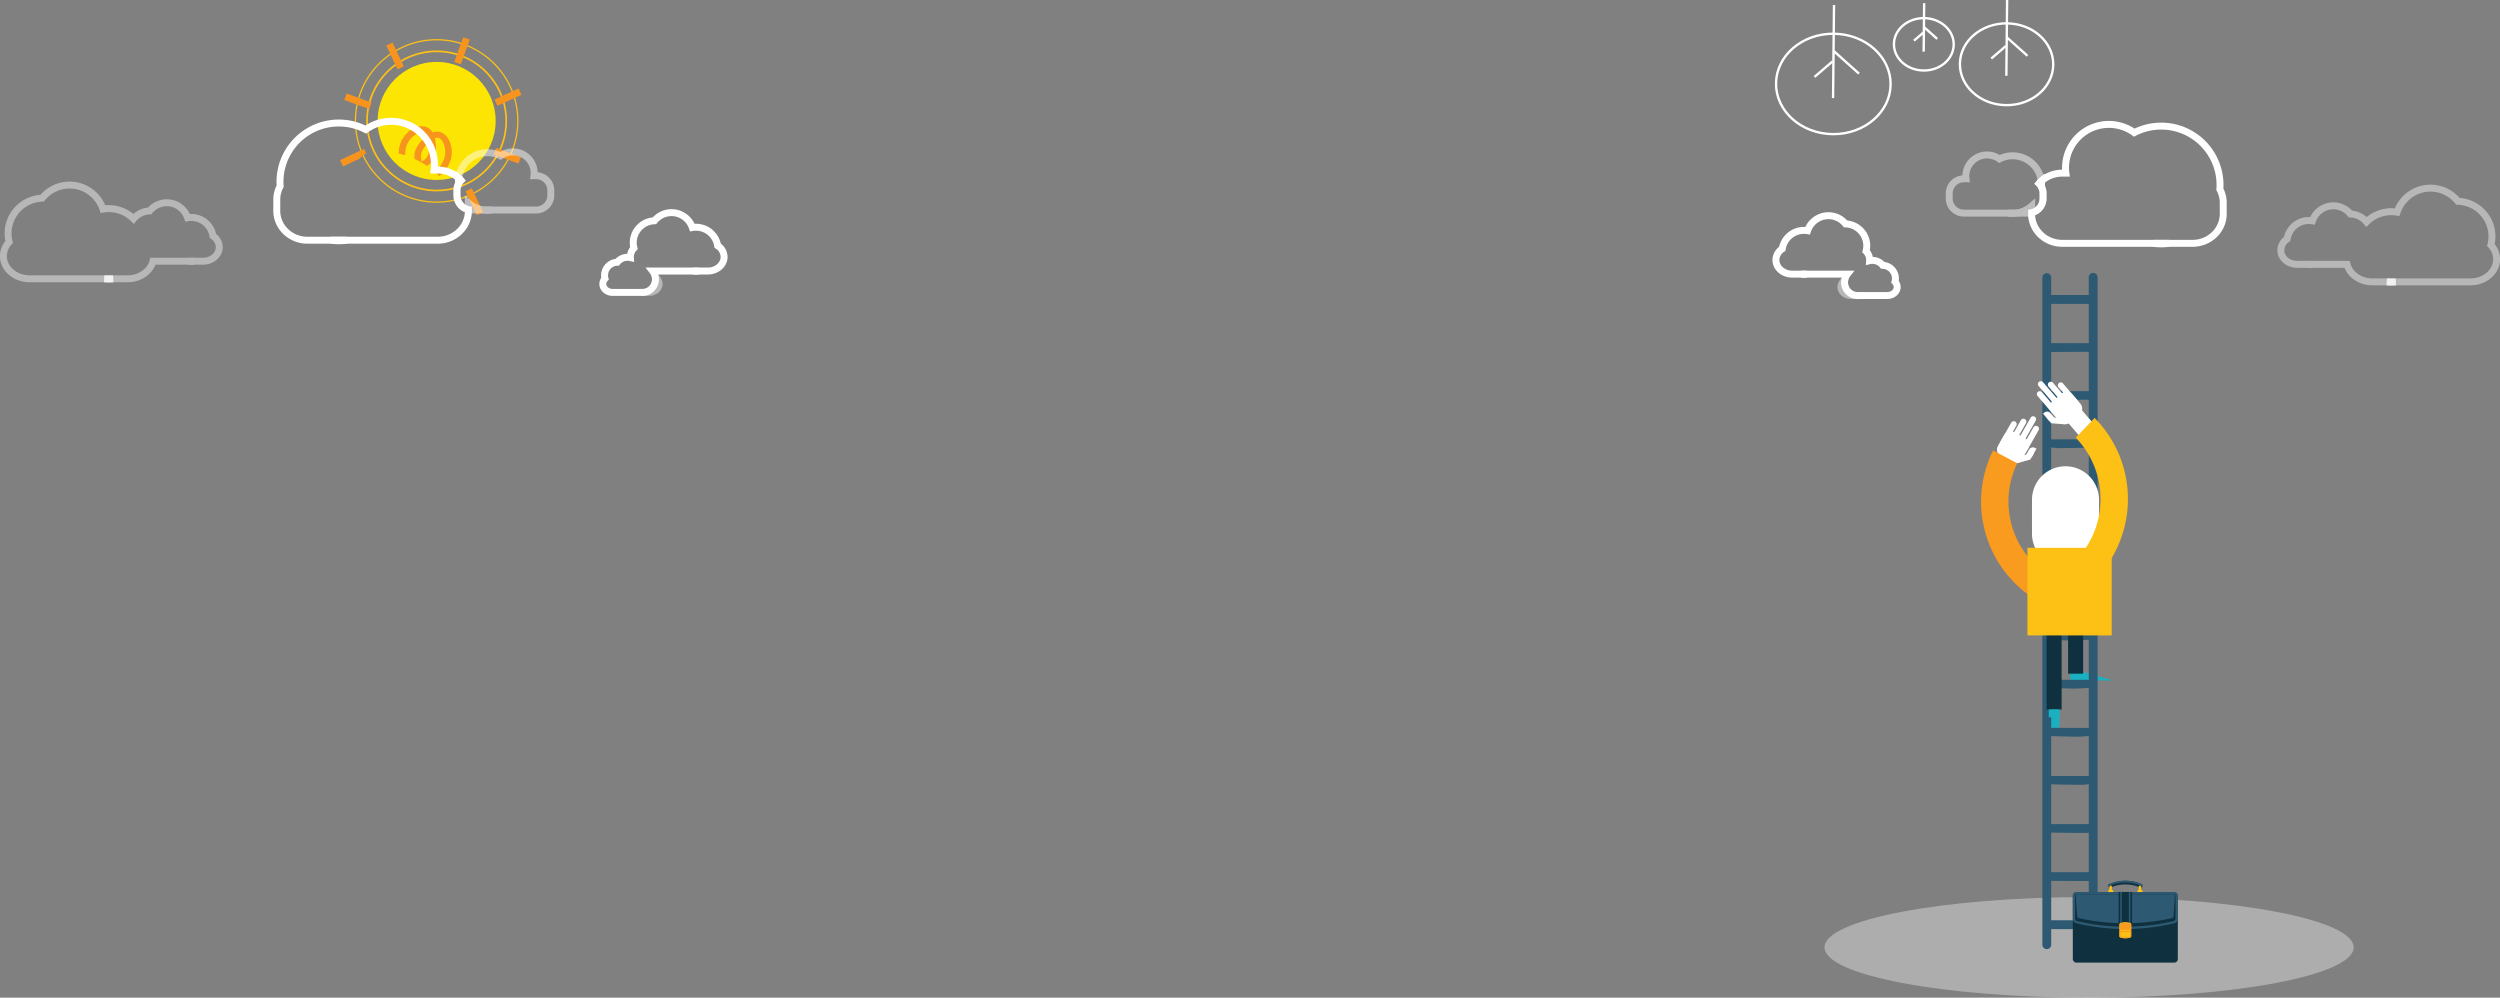 <svg id="Layer_2" data-name="Layer 2" xmlns="http://www.w3.org/2000/svg" viewBox="0 0 1622.64 647.55"><rect x="0" y="0" width="1622.64" height="647.55" fill="#808080" stroke="none"/><title>cpfb1</title><rect x="1329.77" y="457.91" width="6.91" height="14.48" style="fill:#19b0bf"/><polygon points="1371.57 441.65 1357.66 437.8 1343.74 433.96 1343.74 441.65 1343.74 441.65 1357.66 441.65 1371.57 441.65" style="fill:#19b0bf"/><ellipse cx="1355.94" cy="614.89" rx="171.74" ry="32.66" style="fill:#e2e2e2;opacity:0.46"/><path d="M1609.11,616.38a2.87,2.87,0,0,1-2.87-2.87V180.36a2.87,2.87,0,0,1,5.73,0V613.52a2.87,2.87,0,0,1-2.87,2.87h0Z" transform="translate(-280.63 -0.36)" style="fill:#2d5972"/><path d="M1639.22,616.38a2.87,2.87,0,0,1-2.87-2.87V180.36a2.87,2.87,0,0,1,5.74,0V613.52a2.87,2.87,0,0,1-2.87,2.87h0Z" transform="translate(-280.63 -0.36)" style="fill:#2d5972"/><path d="M1638.86,197.57h-29a2.87,2.87,0,1,1,0-5.73h29a2.87,2.87,0,0,1,0,5.73h0Z" transform="translate(-280.63 -0.36)" style="fill:#2d5972"/><path d="M1612.06,228.79c-1.27,0-4.56-.89-4.82-2.07a1.22,1.22,0,0,1-.28-0.79,2.87,2.87,0,0,1,2.87-2.87h29a2.87,2.87,0,0,1,2.87,2.87,2.69,2.69,0,0,1-2.65,2.69h0C1639.06,228.72,1612.16,228.79,1612.06,228.79Z" transform="translate(-280.63 -0.36)" style="fill:#2d5972"/><path d="M1614.29,260c-1.16,0-6.6-.81-6.84-1.9a1.14,1.14,0,0,1-.5-1,2.87,2.87,0,0,1,2.87-2.87h29a2.87,2.87,0,0,1,2.87,2.87,2.51,2.51,0,0,1-2.44,2.52h0C1639.25,259.86,1614.5,260,1614.29,260Z" transform="translate(-280.63 -0.36)" style="fill:#2d5972"/><path d="M1616.53,291.23c-1.06,0-8.64-.74-8.86-1.73a1.22,1.22,0,0,1-.71-1.14,2.87,2.87,0,0,1,2.87-2.87h29a2.87,2.87,0,0,1,2.87,2.87,2.34,2.34,0,0,1-2.22,2.35h0C1639.44,291,1616.84,291.23,1616.53,291.23Z" transform="translate(-280.63 -0.36)" style="fill:#2d5972"/><path d="M1618.76,322.45c-0.95,0-10.68-.67-10.87-1.56a1.34,1.34,0,0,1-.93-1.31,2.87,2.87,0,0,1,2.87-2.87h29a2.87,2.87,0,0,1,2.87,2.87,2.16,2.16,0,0,1-2,2.18h0C1639.64,322.15,1619.18,322.45,1618.76,322.45Z" transform="translate(-280.63 -0.36)" style="fill:#2d5972"/><path d="M1621,353.67c-0.84,0-12.72-.59-12.89-1.38a1.49,1.49,0,0,1-1.14-1.48,2.87,2.87,0,0,1,2.87-2.87h29a2.87,2.87,0,0,1,2.87,2.87,2,2,0,0,1-1.79,2h0C1639.83,353.3,1621.52,353.67,1621,353.67Z" transform="translate(-280.63 -0.36)" style="fill:#2d5972"/><path d="M1623.23,384.88c-0.74,0-14.76-.52-14.91-1.21A1.65,1.65,0,0,1,1607,382a2.87,2.87,0,0,1,2.87-2.87h29a2.87,2.87,0,0,1,2.87,2.87,1.82,1.82,0,0,1-1.57,1.83h0C1640,384.44,1623.86,384.88,1623.23,384.88Z" transform="translate(-280.63 -0.36)" style="fill:#2d5972"/><path d="M1625.46,416.1c-0.63,0-16.8-.44-16.93-1a1.82,1.82,0,0,1-1.58-1.83,2.87,2.87,0,0,1,2.87-2.87h29a2.87,2.87,0,0,1,2.87,2.87,1.65,1.65,0,0,1-1.36,1.66h0C1640.22,415.59,1626.2,416.1,1625.46,416.1Z" transform="translate(-280.63 -0.36)" style="fill:#2d5972"/><path d="M1627.69,447.32c-0.53,0-18.84-.37-18.95-0.86a2,2,0,0,1-1.79-2,2.87,2.87,0,0,1,2.87-2.87h29a2.87,2.87,0,0,1,2.87,2.87,1.49,1.49,0,0,1-1.14,1.48h0C1640.41,446.73,1628.54,447.32,1627.69,447.32Z" transform="translate(-280.63 -0.36)" style="fill:#2d5972"/><path d="M1629.93,478.54c-0.42,0-20.88-.3-21-0.69a2.16,2.16,0,0,1-2-2.18,2.87,2.87,0,0,1,2.87-2.87h29a2.87,2.87,0,0,1,2.87,2.87,1.34,1.34,0,0,1-.93,1.31h0C1640.61,477.88,1630.88,478.54,1629.93,478.54Z" transform="translate(-280.63 -0.36)" style="fill:#2d5972"/><path d="M1632.16,509.76c-0.32,0-22.92-.22-23-0.52a2.34,2.34,0,0,1-2.22-2.35,2.87,2.87,0,0,1,2.87-2.87h29a2.87,2.87,0,0,1,2.87,2.87A1.22,1.22,0,0,1,1641,508h0C1640.8,509,1633.22,509.76,1632.16,509.76Z" transform="translate(-280.63 -0.36)" style="fill:#2d5972"/><path d="M1634.4,541c-0.21,0-25-.15-25-0.35a2.51,2.51,0,0,1-2.44-2.52,2.87,2.87,0,0,1,2.87-2.87h29a2.87,2.87,0,0,1,2.87,2.87,1.14,1.14,0,0,1-.5,1h0C1641,540.17,1635.56,541,1634.4,541Z" transform="translate(-280.63 -0.36)" style="fill:#2d5972"/><path d="M1636.63,572.2c-0.11,0-27-.07-27-0.17a2.69,2.69,0,0,1-2.65-2.7,2.87,2.87,0,0,1,2.87-2.87h29a2.87,2.87,0,0,1,2.87,2.87,1.22,1.22,0,0,1-.28.79h0C1641.19,571.31,1637.9,572.2,1636.63,572.2Z" transform="translate(-280.63 -0.36)" style="fill:#2d5972"/><path d="M1638.86,603.42h-29a2.87,2.87,0,1,1,0-5.74h29a2.87,2.87,0,0,1,0,5.74h0Z" transform="translate(-280.63 -0.36)" style="fill:#2d5972"/><path d="M1643,346.71a21.75,21.75,0,0,1-21.75,21.75h0a21.75,21.75,0,0,1-21.75-21.75v-22A21.75,21.75,0,0,1,1621.27,303h0A21.75,21.75,0,0,1,1643,324.72v22Z" transform="translate(-280.63 -0.36)" style="fill:#fff"/><path d="M1617.3,274a4.93,4.93,0,0,0,7,.54l6.08-5.21a4.93,4.93,0,0,0,.54-6.95l-5.21-6.08a4.93,4.93,0,0,0-6.94-.53l-6.08,5.21a4.93,4.93,0,0,0-.54,6.95Z" transform="translate(-280.63 -0.36)" style="fill:#fff"/><path d="M1616.93,249a1.89,1.89,0,0,1,2.68.21l9.09,10.61a1.89,1.89,0,0,1-.2,2.67h0a1.89,1.89,0,0,1-2.67-.2l-9.09-10.6a1.91,1.91,0,0,1,.21-2.68h0Z" transform="translate(-280.63 -0.36)" style="fill:#fff"/><path d="M1610.47,248.59a1.9,1.9,0,0,1,2.68.2l9.09,10.61a1.9,1.9,0,0,1-.21,2.67h0a1.9,1.9,0,0,1-2.68-.21l-9.09-10.61a1.89,1.89,0,0,1,.2-2.67h0Z" transform="translate(-280.63 -0.36)" style="fill:#fff"/><path d="M1603.32,254.72a1.91,1.91,0,0,1,2.68.21l9.09,10.61a1.9,1.9,0,0,1-.21,2.67h0a1.9,1.9,0,0,1-2.67-.21l-9.09-10.61a1.91,1.91,0,0,1,.2-2.68h0Z" transform="translate(-280.63 -0.36)" style="fill:#fff"/><path d="M1604,248.23a1.9,1.9,0,0,1,2.68.21l9.09,10.6a1.9,1.9,0,0,1-.21,2.67h0a1.89,1.89,0,0,1-2.67-.21l-9.09-10.6a1.91,1.91,0,0,1,.21-2.68h0Z" transform="translate(-280.63 -0.36)" style="fill:#fff"/><path d="M1640.25,276.33l-11.86-13.83a3.34,3.34,0,0,0-4.71-.36l-4.12,3.53a3.34,3.34,0,0,0-.37,4.71L1631,284.22Z" transform="translate(-280.63 -0.36)" style="fill:#fff"/><path d="M1616.18,274l-4.71-5.5a2.8,2.8,0,0,0-4-.31l-0.71.61-0.08.08,4,4.7Z" transform="translate(-280.63 -0.36)" style="fill:#fff"/><path d="M1617.34,271.64l-6.63-.51a2.76,2.76,0,0,0-1.71.43l3,3.53,8.86,0.68Z" transform="translate(-280.63 -0.36)" style="fill:#fff"/><path d="M1593,298.58a4.93,4.93,0,0,1-6.72,1.85l-7-4a4.93,4.93,0,0,1-1.84-6.72l4-7a4.93,4.93,0,0,1,6.72-1.84l7,4a4.93,4.93,0,0,1,1.85,6.72Z" transform="translate(-280.63 -0.36)" style="fill:#fff"/><path d="M1588.63,274a1.89,1.89,0,0,0-2.59.71l-6.91,12.14a1.89,1.89,0,0,0,.71,2.58h0a1.89,1.89,0,0,0,2.59-.71l6.91-12.14a1.91,1.91,0,0,0-.71-2.59h0Z" transform="translate(-280.63 -0.36)" style="fill:#fff"/><path d="M1594.89,272.38a1.9,1.9,0,0,0-2.59.7l-6.91,12.14a1.9,1.9,0,0,0,.71,2.59h0a1.9,1.9,0,0,0,2.59-.71L1595.6,275a1.89,1.89,0,0,0-.71-2.58h0Z" transform="translate(-280.63 -0.36)" style="fill:#fff"/><path d="M1603.08,277a1.91,1.91,0,0,0-2.59.71l-6.91,12.14a1.9,1.9,0,0,0,.71,2.59h0a1.9,1.9,0,0,0,2.59-.71l6.91-12.14a1.91,1.91,0,0,0-.71-2.59h0Z" transform="translate(-280.63 -0.36)" style="fill:#fff"/><path d="M1601.22,270.78a1.9,1.9,0,0,0-2.59.71l-6.91,12.14a1.9,1.9,0,0,0,.71,2.59h0a1.89,1.89,0,0,0,2.59-.71l6.91-12.13a1.91,1.91,0,0,0-.71-2.59h0Z" transform="translate(-280.63 -0.36)" style="fill:#fff"/><path d="M1570.92,305.26l9-15.83a3.34,3.34,0,0,1,4.56-1.25l4.72,2.69a3.34,3.34,0,0,1,1.25,4.56l-9,15.83Z" transform="translate(-280.63 -0.36)" style="fill:#fff"/><path d="M1594.11,298.4l3.58-6.29a2.8,2.8,0,0,1,3.82-1l0.81,0.46,0.1,0.06-3.06,5.38Z" transform="translate(-280.63 -0.36)" style="fill:#fff"/><path d="M1592.53,296.31l6.42-1.76a2.76,2.76,0,0,1,1.76.1l-2.3,4-8.57,2.35Z" transform="translate(-280.63 -0.36)" style="fill:#fff"/><path d="M1633.48,382.49a57.11,57.11,0,0,1-43.54-81.44l-15.68-8.31a74.75,74.75,0,0,0,32.1,99.35,75.68,75.68,0,0,0,15,5.94Z" transform="translate(-280.63 -0.36)" style="fill:#f99b1f"/><rect x="1328.34" y="404.49" width="9.77" height="56.06" style="fill:#0f303f"/><rect x="1342.3" y="404.49" width="9.78" height="32.76" style="fill:#0f303f"/><rect x="1315.91" y="355.55" width="54.7" height="56.87" style="fill:#fdc015"/><path d="M1632.27,358.94a57.14,57.14,0,0,0-4.38-74.49l12.27-12.83a74.92,74.92,0,0,1,9.16,94q-1.07,1.61-2.24,3.17Z" transform="translate(-280.63 -0.36)" style="fill:#fdc015"/><rect x="1329.77" y="460.42" width="6.91" height="5.16" style="fill:#19b0bf"/><path d="M1671,575.81a1,1,0,0,1-1.21.68,23.64,23.64,0,0,0-19.38,0,1,1,0,0,1-1.21-.68l-0.06-.13a1,1,0,0,1,.29-1.38,26,26,0,0,1,21.35,0,1,1,0,0,1,.29,1.38Z" transform="translate(-280.63 -0.36)" style="fill:#0f303f"/><path d="M1670.75,574.3a26,26,0,0,0-21.35,0,1,1,0,0,0-.29,1.38,24.9,24.9,0,0,1,21.92,0A1,1,0,0,0,1670.75,574.3Z" transform="translate(-280.63 -0.36)" style="fill:#2d5972"/><path d="M1369.92,574.8H1370a0.74,0.74,0,0,1,.74.74v6.35a0.75,0.75,0,0,1-.75.75h-0.12a0.75,0.75,0,0,1-.75-0.75v-6.35A0.75,0.75,0,0,1,1369.92,574.8Z" style="fill:#fdc015"/><circle cx="1369.98" cy="579.09" r="1.81" style="fill:#fdc015"/><rect x="1388.11" y="574.8" width="1.62" height="7.84" rx="0.75" ry="0.75" style="fill:#fdc015"/><circle cx="1388.92" cy="579.09" r="1.8" style="fill:#fdc015"/><rect x="1345.37" y="579.03" width="68.16" height="45.77" rx="2.24" ry="2.24" style="fill:#0f303f"/><path d="M1694.16,596.8a3,3,0,0,1-2.21,2.79,137,137,0,0,1-63.75,0,3,3,0,0,1-2.2-2.79V581.62a2.24,2.24,0,0,1,2.24-2.24h63.68a2.25,2.25,0,0,1,2.24,2.24V596.8Z" transform="translate(-280.63 -0.36)" style="fill:#2d5972"/><path d="M1660.08,601.85a135.82,135.82,0,0,1-31.53-3.72,1.54,1.54,0,0,1-1.06-1.33V581.62a0.75,0.75,0,0,1,.75-0.74h63.67a0.75,0.75,0,0,1,.75.75V596.8a1.54,1.54,0,0,1-1.07,1.34,135.89,135.89,0,0,1-31.52,3.71h0Z" transform="translate(-280.63 -0.36)" style="fill:#0f303f"/><path d="M1660.08,599.62a140.28,140.28,0,0,1-30.17-3.32,1.53,1.53,0,0,1-1.1-1.19q-0.46-6.78-.91-13.56a0.66,0.66,0,0,1,.7-0.66h63a0.65,0.65,0,0,1,.69.66q-0.45,6.78-.91,13.56a1.53,1.53,0,0,1-1.1,1.19,140.2,140.2,0,0,1-30.16,3.32h0Z" transform="translate(-280.63 -0.36)" style="fill:#2d5972"/><path d="M1655.73,579.26v19.85c0,1,.33,1.79.75,1.79h7.22c0.41,0,.75-0.8.75-1.79V579.26h-8.71Z" transform="translate(-280.63 -0.36)" style="fill:#0f303f"/><path d="M1656.79,579.26v19.85a9.53,9.53,0,0,0,.08,1.79h0.82a9.4,9.4,0,0,0,.09-1.79V579.26h-1Z" transform="translate(-280.63 -0.36)" style="fill:#2d5972"/><path d="M1662.38,579.26v19.85a9.57,9.57,0,0,0,.08,1.79h0.83a9.68,9.68,0,0,0,.09-1.79V579.26h-1Z" transform="translate(-280.63 -0.36)" style="fill:#2d5972"/><path d="M1663.94,608a1,1,0,0,1-.64.88,10.89,10.89,0,0,1-6.42,0,1,1,0,0,1-.64-0.88v-7.71a1,1,0,0,1,.64-0.88,10.84,10.84,0,0,1,6.42,0,1,1,0,0,1,.64.88V608Z" transform="translate(-280.63 -0.36)" style="fill:#fdc015"/><path d="M1663.29,599.67a11.56,11.56,0,0,0-6.42,0,0.94,0.94,0,0,0-.64.83v3.36h7.71V600.5A0.94,0.94,0,0,0,1663.29,599.67Z" transform="translate(-280.63 -0.36)" style="fill:#f99b1f"/><path d="M1656.23,604.58V608a1,1,0,0,0,.64.88,10.89,10.89,0,0,0,6.42,0,1,1,0,0,0,.64-0.88v-3.42h-7.71Z" transform="translate(-280.63 -0.36)" style="fill:#f99b1f"/><path d="M1660.08,608.7a10.29,10.29,0,0,1-3-.45,0.35,0.35,0,0,1-.18-0.25v-2.76h6.39V608a0.35,0.35,0,0,1-.18.25,10.22,10.22,0,0,1-3,.45h0Z" transform="translate(-280.63 -0.36)" style="fill:#fdc015"/><circle cx="283.4" cy="78.49" r="38.31" style="fill:#fce502"/><circle cx="283.4" cy="78.49" r="45.17" style="fill:none;stroke:#fcc016;stroke-miterlimit:10;stroke-width:1.118px"/><circle cx="283.4" cy="78.49" r="52.7" style="fill:none;stroke:#fcc016;stroke-miterlimit:10;stroke-width:0.839px"/><path d="M542.51,99.66a17.76,17.76,0,0,1,1-5.24,15.22,15.22,0,0,1,4.9-6.73A16.51,16.51,0,0,1,551.2,86c1.69-.82,3.76-1.25,5.17-0.72,1,0.34,2.06,1.32,2.93,3.38a22.62,22.62,0,0,0-7.86,9.26,10.39,10.39,0,0,0-.62,4.89q1.09,0.5,2.15,1.05a8.85,8.85,0,0,1,.35-5.25,17.59,17.59,0,0,1,5.16-6.93c0.51-.43,1-0.79,1.38-1.12a12.85,12.85,0,0,1,.34,1.7,17.59,17.59,0,0,1-.56,8.66,8.74,8.74,0,0,1-3.65,4.62q0.9,0.53,1.77,1.1a10.18,10.18,0,0,0,3.82-5,18.46,18.46,0,0,0,.54-9.3,20.44,20.44,0,0,0-.58-2.84c2-1,3.41-1.07,4.38-.67,1.41,0.47,2.73,2.17,3.44,3.81a24.17,24.17,0,0,1,1.09,3.17,15.4,15.4,0,0,1-.64,8.32,19.4,19.4,0,0,1-5.35,7.69c0.47,0.43.93,0.88,1.38,1.33a21.48,21.48,0,0,0,5.88-8.33,16.85,16.85,0,0,0,.7-9c-0.14-.14-1-6.51-5.95-8.5a7.23,7.23,0,0,0-5.57.43,7.13,7.13,0,0,0-4-3.92c-5-1.67-9.82,2.66-10,2.6a17.25,17.25,0,0,0-5.31,7.34,19.09,19.09,0,0,0-1.07,5.39C541.19,99.28,541.85,99.47,542.51,99.66Z" transform="translate(-280.63 -0.36)" style="fill:none;stroke:#f7941e;stroke-miterlimit:10;stroke-width:2.253px"/><rect x="511.86" y="58.63" width="2.25" height="14.95" transform="translate(-5.57 525.01) rotate(-69.96)" style="fill:none;stroke:#f7941e;stroke-miterlimit:10;stroke-width:2.253px"/><polygon points="258.59 43.53 252.23 30.09 254.27 29.12 260.57 42.58 258.59 43.53" style="fill:none;stroke:#f7941e;stroke-miterlimit:10;stroke-width:2.253px"/><rect x="573.05" y="32.2" width="14.83" height="2.25" transform="translate(69.74 566.92) rotate(-69.97)" style="fill:none;stroke:#f7941e;stroke-miterlimit:10;stroke-width:2.253px"/><path d="M516.83,99.54l-0.45-1-13.53,6.26,1,2.05,9.44-4.4A15.32,15.32,0,0,1,516.83,99.54Z" transform="translate(-280.63 -0.36)" style="fill:none;stroke:#f7941e;stroke-miterlimit:10;stroke-width:2.253px"/><rect x="608.74" y="93.98" width="2.25" height="14.93" transform="translate(24.85 639.22) rotate(-69.95)" style="fill:none;stroke:#f7941e;stroke-miterlimit:10;stroke-width:2.253px"/><polygon points="323.44 67.19 336.96 60.99 336.02 58.93 322.51 65.17 323.44 67.19" style="fill:none;stroke:#f7941e;stroke-miterlimit:10;stroke-width:2.253px"/><polygon points="305.71 123.74 312.02 137.23 309.94 138.16 303.67 124.67 305.71 123.74" style="fill:none;stroke:#f7941e;stroke-miterlimit:10;stroke-width:2.253px"/><path d="M505.66,156.27a36.47,36.47,0,0,1-10.23,0h10.23Z" transform="translate(-280.63 -0.36)" style="fill:none;stroke:#fff;stroke-miterlimit:10;stroke-width:4.507px"/><path d="M584.64,136.38v0.79c0,10.57-8.9,19.11-19.92,19.11H480.2c-11,0-19.92-8.54-19.92-19.11v-7.26a18.31,18.31,0,0,1,2.19-8.7c-0.09-.9-0.11-1.85-0.11-2.77a38.18,38.18,0,0,1,55.66-34,28.11,28.11,0,0,1,44.6,22.78,25.83,25.83,0,0,1-.23,3.52h2.34A20.15,20.15,0,0,1,578.38,116c-0.07.7-.11,1.42-0.11,2.14,0,0.45,0,.92,0,1.37a9.08,9.08,0,0,0-1.06,4.24v3.56A9.4,9.4,0,0,0,584.64,136.38Z" transform="translate(-280.63 -0.36)" style="fill:none;stroke:#fff;stroke-miterlimit:10;stroke-width:4.507px"/><path d="M579.82,117.45a8.59,8.59,0,0,0-1.51,2.07c0-.45,0-0.92,0-1.37,0-.72,0-1.44.11-2.14A12.45,12.45,0,0,1,579.82,117.45Z" transform="translate(-280.63 -0.36)" style="fill:none;stroke:#fff;stroke-miterlimit:10;stroke-width:4.507px"/><g style="opacity:0.48"><path d="M638.14,123.76v3.56a9.55,9.55,0,0,1-9.76,9.35H594.44a18.46,18.46,0,0,1-9.8-4.46v4.17a9.4,9.4,0,0,1-7.39-9.06v-3.56a9.08,9.08,0,0,1,1.06-4.24,8.59,8.59,0,0,1,1.51-2.07,12.45,12.45,0,0,0-1.44-1.44,18.72,18.72,0,0,1,27.15-14.47,13.75,13.75,0,0,1,21.81,11.15,14.24,14.24,0,0,1-.11,1.71h1.15A9.57,9.57,0,0,1,638.14,123.76Z" transform="translate(-280.63 -0.36)" style="fill:none;stroke:#fff;stroke-miterlimit:10;stroke-width:4.507px"/><path d="M579.82,117.45a8.59,8.59,0,0,0-1.51,2.07c0-.45,0-0.92,0-1.37,0-.72,0-1.44.11-2.14A12.45,12.45,0,0,1,579.82,117.45Z" transform="translate(-280.63 -0.36)" style="fill:none;stroke:#fff;stroke-miterlimit:10;stroke-width:4.507px"/><path d="M599.49,136.67a18.72,18.72,0,0,1-2.52.18,18.46,18.46,0,0,1-2.52-.18h5Z" transform="translate(-280.63 -0.36)" style="fill:none;stroke:#fff;stroke-miterlimit:10;stroke-width:4.507px"/><path d="M594.44,136.67H587a9.2,9.2,0,0,1-2.37-.29v-4.17A18.46,18.46,0,0,0,594.44,136.67Z" transform="translate(-280.63 -0.36)" style="fill:none;stroke:#fff;stroke-miterlimit:10;stroke-width:4.507px"/></g><g style="opacity:0.8"><path d="M354,181.31a22.27,22.27,0,0,1-5.66,0H354Z" transform="translate(-280.63 -0.36)" style="fill:#fff;stroke:#fff;stroke-miterlimit:10;stroke-width:4.507px"/></g><g style="opacity:0.43"><path d="M422.94,160.74c0,5.07-4.73,9.17-10.59,9.17H379.92c-1.71,6.53-8.45,11.4-16.52,11.4H299.85c-9.37,0-17-6.58-17-14.71a13.35,13.35,0,0,1,3.72-9.17A22.85,22.85,0,0,1,308,129a22.84,22.84,0,0,1,39.46,7.08,23.4,23.4,0,0,1,3.79-.32,22.75,22.75,0,0,1,16.07,6.63,14.12,14.12,0,0,1,10.43-5.12,14.26,14.26,0,0,1,24.63,4.42,13.85,13.85,0,0,1,2.39-.2,14.23,14.23,0,0,1,14.06,12A8.84,8.84,0,0,1,422.94,160.74Z" transform="translate(-280.63 -0.36)" style="fill:none;stroke:#fff;stroke-miterlimit:10;stroke-width:4.507px"/><path d="M406.49,169.91a13.75,13.75,0,0,1-3.52,0h3.52Z" transform="translate(-280.63 -0.36)" style="fill:none;stroke:#fff;stroke-miterlimit:10;stroke-width:4.507px"/></g><g style="opacity:0.43"><path d="M708.43,184.62c0,3-2.86,5.5-6.38,5.5h-3.54a8.54,8.54,0,0,0,7.55-8.5,9.16,9.16,0,0,0-.11-1.37A5.29,5.29,0,0,1,708.43,184.62Z" transform="translate(-280.63 -0.36)" style="fill:#fff;stroke:#fff;stroke-miterlimit:10;stroke-width:4.507px"/><path d="M698.51,190.12a7.65,7.65,0,0,1-2,0h2Z" transform="translate(-280.63 -0.36)" style="fill:#fff;stroke:#fff;stroke-miterlimit:10;stroke-width:4.507px"/></g><path d="M750.61,167.09c0,5.09-4.75,9.19-10.61,9.19H704.21a8.54,8.54,0,0,1,1.74,4,9.18,9.18,0,0,1,.11,1.37,8.54,8.54,0,0,1-7.55,8.5H678.25c-3.52,0-6.35-2.46-6.35-5.5a5.08,5.08,0,0,1,1.4-3.45,8.1,8.1,0,0,1-.27-2.1,8.53,8.53,0,0,1,8.23-8.54,8.56,8.56,0,0,1,6.69-3.2,8,8,0,0,1,1.8.2,3,3,0,0,1,0-.45,8.34,8.34,0,0,1,2.34-5.72,13.87,13.87,0,0,1-.45-3.49,14.25,14.25,0,0,1,13.75-14.24A14.28,14.28,0,0,1,730,148.05a13.59,13.59,0,0,1,2.37-.2,14.28,14.28,0,0,1,14.08,12A8.73,8.73,0,0,1,750.61,167.09Z" transform="translate(-280.63 -0.36)" style="fill:none;stroke:#fff;stroke-miterlimit:10;stroke-width:4.507px"/><path d="M734.13,176.29a15.32,15.32,0,0,1-1.76.11,14.62,14.62,0,0,1-1.74-.11h3.49Z" transform="translate(-280.63 -0.36)" style="fill:none;stroke:#fff;stroke-miterlimit:10;stroke-width:4.507px"/><path d="M1678.24,158.28a36.47,36.47,0,0,0,10.23,0h-10.23Z" transform="translate(-280.63 -0.36)" style="fill:none;stroke:#fff;stroke-miterlimit:10;stroke-width:4.507px"/><path d="M1599.26,138.39v0.79c0,10.57,8.9,19.11,19.92,19.11h84.53c11,0,19.92-8.54,19.92-19.11v-7.26a18.31,18.31,0,0,0-2.19-8.7c0.09-.9.11-1.85,0.11-2.77a38.18,38.18,0,0,0-55.66-34,28.11,28.11,0,0,0-44.6,22.78,25.83,25.83,0,0,0,.23,3.52h-2.34a20.15,20.15,0,0,0-13.66,5.23c0.07,0.7.11,1.42,0.11,2.14,0,0.45,0,.92,0,1.37a9.08,9.08,0,0,1,1.06,4.24v3.56A9.4,9.4,0,0,1,1599.26,138.39Z" transform="translate(-280.63 -0.36)" style="fill:none;stroke:#fff;stroke-miterlimit:10;stroke-width:4.507px"/><path d="M1604.09,119.46a8.59,8.59,0,0,1,1.51,2.07c0-.45,0-0.92,0-1.37,0-.72,0-1.44-0.11-2.14A12.45,12.45,0,0,0,1604.09,119.46Z" transform="translate(-280.63 -0.36)" style="fill:none;stroke:#fff;stroke-miterlimit:10;stroke-width:4.507px"/><g style="opacity:0.48"><path d="M1545.77,125.77v3.56a9.55,9.55,0,0,0,9.76,9.35h33.94a18.46,18.46,0,0,0,9.8-4.46v4.17a9.4,9.4,0,0,0,7.39-9.06v-3.56a9.08,9.08,0,0,0-1.06-4.24,8.59,8.59,0,0,0-1.51-2.07,12.45,12.45,0,0,1,1.44-1.44,18.72,18.72,0,0,0-27.15-14.47,13.75,13.75,0,0,0-21.81,11.15,14.24,14.24,0,0,0,.11,1.71h-1.15A9.57,9.57,0,0,0,1545.77,125.77Z" transform="translate(-280.63 -0.36)" style="fill:none;stroke:#fff;stroke-miterlimit:10;stroke-width:4.507px"/><path d="M1604.09,119.46a8.59,8.59,0,0,1,1.51,2.07c0-.45,0-0.92,0-1.37,0-.72,0-1.44-0.11-2.14A12.45,12.45,0,0,0,1604.09,119.46Z" transform="translate(-280.63 -0.36)" style="fill:none;stroke:#fff;stroke-miterlimit:10;stroke-width:4.507px"/><path d="M1584.41,138.68a18.72,18.72,0,0,0,2.52.18,18.46,18.46,0,0,0,2.52-.18h-5Z" transform="translate(-280.63 -0.36)" style="fill:none;stroke:#fff;stroke-miterlimit:10;stroke-width:4.507px"/><path d="M1589.46,138.68h7.44a9.2,9.2,0,0,0,2.37-.29v-4.17A18.46,18.46,0,0,1,1589.46,138.68Z" transform="translate(-280.63 -0.36)" style="fill:none;stroke:#fff;stroke-miterlimit:10;stroke-width:4.507px"/></g><g style="opacity:0.8"><path d="M1829.88,183.32a22.27,22.27,0,0,0,5.66,0h-5.66Z" transform="translate(-280.63 -0.36)" style="fill:#fff;stroke:#fff;stroke-miterlimit:10;stroke-width:4.507px"/></g><g style="opacity:0.43"><path d="M1761,162.75c0,5.07,4.73,9.17,10.59,9.17H1804c1.71,6.53,8.45,11.4,16.52,11.4h63.55c9.37,0,17-6.58,17-14.71a13.35,13.35,0,0,0-3.72-9.17A22.85,22.85,0,0,0,1875.94,131a22.84,22.84,0,0,0-39.46,7.08,23.4,23.4,0,0,0-3.79-.32,22.75,22.75,0,0,0-16.07,6.63,14.12,14.12,0,0,0-10.43-5.12,14.26,14.26,0,0,0-24.63,4.42,13.85,13.85,0,0,0-2.39-.2,14.23,14.23,0,0,0-14.06,12A8.84,8.84,0,0,0,1761,162.75Z" transform="translate(-280.63 -0.36)" style="fill:none;stroke:#fff;stroke-miterlimit:10;stroke-width:4.507px"/><path d="M1777.42,171.92a13.75,13.75,0,0,0,3.52,0h-3.52Z" transform="translate(-280.63 -0.36)" style="fill:none;stroke:#fff;stroke-miterlimit:10;stroke-width:4.507px"/></g><g style="opacity:0.43"><path d="M1475.48,186.63c0,3,2.86,5.5,6.38,5.5h3.54a8.54,8.54,0,0,1-7.55-8.5,9.16,9.16,0,0,1,.11-1.37A5.29,5.29,0,0,0,1475.48,186.63Z" transform="translate(-280.63 -0.36)" style="fill:#fff;stroke:#fff;stroke-miterlimit:10;stroke-width:4.507px"/><path d="M1485.39,192.13a7.65,7.65,0,0,0,2,0h-2Z" transform="translate(-280.63 -0.36)" style="fill:#fff;stroke:#fff;stroke-miterlimit:10;stroke-width:4.507px"/></g><path d="M1433.3,169.1c0,5.09,4.75,9.19,10.61,9.19h35.78a8.54,8.54,0,0,0-1.74,4,9.18,9.18,0,0,0-.11,1.37,8.54,8.54,0,0,0,7.55,8.5h20.26c3.52,0,6.35-2.46,6.35-5.5a5.08,5.08,0,0,0-1.4-3.45,8.1,8.1,0,0,0,.27-2.1,8.53,8.53,0,0,0-8.23-8.54,8.56,8.56,0,0,0-6.69-3.2,8,8,0,0,0-1.8.2,3,3,0,0,0,0-.45,8.34,8.34,0,0,0-2.34-5.72,13.87,13.87,0,0,0,.45-3.49,14.25,14.25,0,0,0-13.75-14.24,14.28,14.28,0,0,0-24.65,4.42,13.59,13.59,0,0,0-2.37-.2,14.28,14.28,0,0,0-14.08,12A8.73,8.73,0,0,0,1433.3,169.1Z" transform="translate(-280.63 -0.36)" style="fill:none;stroke:#fff;stroke-miterlimit:10;stroke-width:4.507px"/><path d="M1449.77,178.3a15.32,15.32,0,0,0,1.76.11,14.62,14.62,0,0,0,1.74-.11h-3.49Z" transform="translate(-280.63 -0.36)" style="fill:none;stroke:#fff;stroke-miterlimit:10;stroke-width:4.507px"/><ellipse cx="1582.95" cy="42.06" rx="26.54" ry="30.29" transform="translate(1244.57 1624.16) rotate(-89.43)" style="fill:none;stroke:#fff;stroke-miterlimit:10;stroke-width:1.543px"/><path d="M1582.87,49.55l0.49-49.19Z" transform="translate(-280.63 -0.36)" style="fill:none;stroke:#fff;stroke-miterlimit:10;stroke-width:1.543px"/><path d="M1582.6,30.18l-9.54,8.19Z" transform="translate(-280.63 -0.36)" style="fill:none;stroke:#fff;stroke-miterlimit:10;stroke-width:1.543px"/><path d="M1583.12,24.58l13.46,12Z" transform="translate(-280.63 -0.36)" style="fill:none;stroke:#fff;stroke-miterlimit:10;stroke-width:1.543px"/><ellipse cx="1470.48" cy="54.83" rx="32.58" ry="37.18" transform="translate(1120.47 1524.34) rotate(-89.43)" style="fill:none;stroke:#fff;stroke-miterlimit:10;stroke-width:1.543px"/><path d="M1470.39,64L1471,3.66Z" transform="translate(-280.63 -0.36)" style="fill:none;stroke:#fff;stroke-miterlimit:10;stroke-width:1.543px"/><path d="M1470,40.26l-11.7,10.05Z" transform="translate(-280.63 -0.36)" style="fill:none;stroke:#fff;stroke-miterlimit:10;stroke-width:1.543px"/><path d="M1470.69,33.37l16.52,14.77Z" transform="translate(-280.63 -0.36)" style="fill:none;stroke:#fff;stroke-miterlimit:10;stroke-width:1.543px"/><ellipse cx="1529.25" cy="29.11" rx="17" ry="19.4" transform="translate(1204.35 1557.65) rotate(-89.43)" style="fill:none;stroke:#fff;stroke-miterlimit:10;stroke-width:1.543px"/><path d="M1529.2,33.91l0.31-31.5Z" transform="translate(-280.63 -0.36)" style="fill:none;stroke:#fff;stroke-miterlimit:10;stroke-width:1.543px"/><path d="M1529,21.5l-6.1,5.25Z" transform="translate(-280.63 -0.36)" style="fill:none;stroke:#fff;stroke-miterlimit:10;stroke-width:1.543px"/><path d="M1529.36,17.91l8.62,7.71Z" transform="translate(-280.63 -0.36)" style="fill:none;stroke:#fff;stroke-miterlimit:10;stroke-width:1.543px"/></svg>